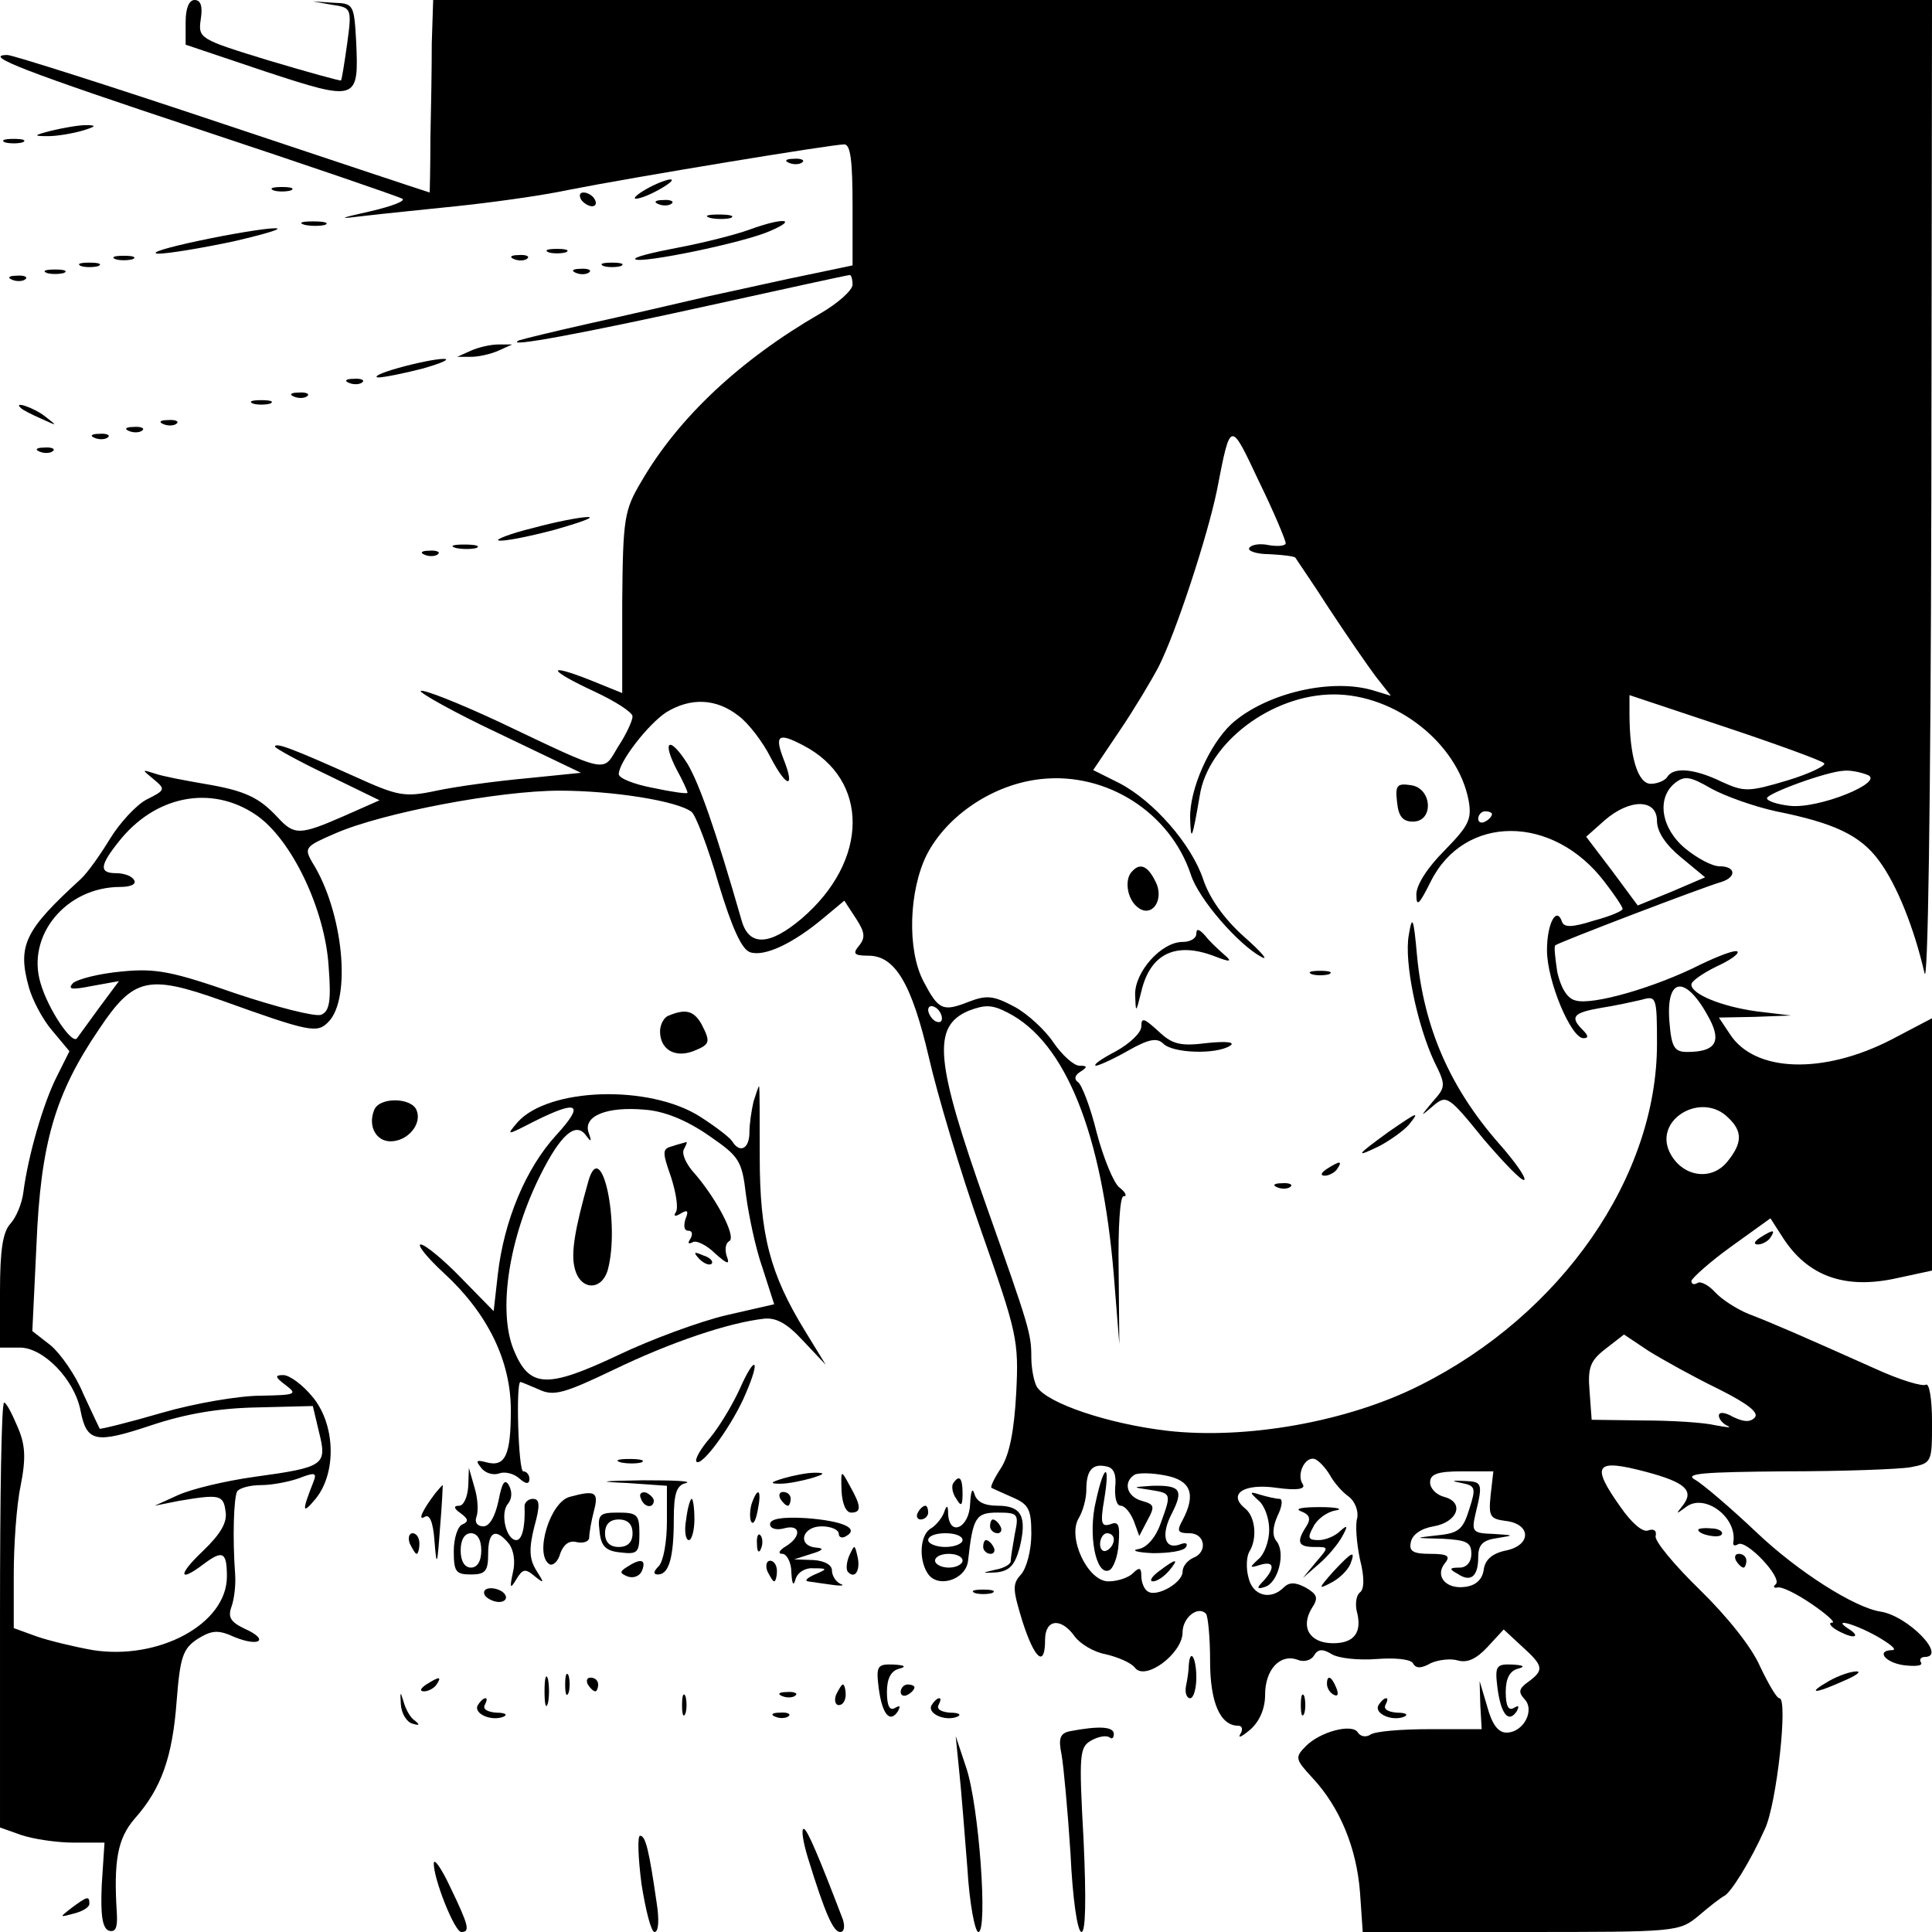 <?xml version="1.0" standalone="no"?>
<!DOCTYPE svg PUBLIC "-//W3C//DTD SVG 20010904//EN"
 "http://www.w3.org/TR/2001/REC-SVG-20010904/DTD/svg10.dtd">
<svg version="1.0" xmlns="http://www.w3.org/2000/svg"
 width="281pt" height="281pt" viewBox="0 0 281 281"
 preserveAspectRatio="xMidYMid meet">

<g transform="translate(0,281) scale(0.1,-0.1)"
fill="#000000" stroke="none">
<path d="M270 2778 l0 -33 116 -39 c134 -44 136 -43 132 44 -3 54 -4 55 -33
56 l-30 2 28 -5 c28 -4 29 -5 22 -56 -4 -29 -8 -53 -9 -54 -1 -1 -48 12 -105
29 -101 31 -103 32 -99 60 3 19 0 28 -9 28 -8 0 -13 -12 -13 -32z"/>
<path d="M628 2748 c0 -35 -1 -98 -2 -140 0 -43 -1 -78 -1 -78 -1 0 -136 45
-301 100 -164 55 -306 100 -313 100 -38 0 25 -24 284 -110 154 -51 285 -96
290 -99 6 -3 -15 -11 -45 -18 -49 -11 -50 -12 -10 -7 25 3 85 9 133 14 48 5
123 15 165 24 91 18 382 66 400 66 9 0 12 -24 12 -88 l0 -88 -62 -13 c-35 -7
-101 -22 -148 -32 -47 -11 -125 -29 -175 -40 -49 -11 -94 -22 -100 -24 -25
-12 97 11 278 51 109 24 200 44 203 44 2 0 4 -6 4 -14 0 -8 -21 -27 -47 -42
-116 -67 -206 -151 -260 -244 -25 -42 -27 -53 -28 -176 l0 -132 -47 19 c-66
26 -60 14 7 -17 30 -14 55 -30 55 -36 0 -6 -9 -26 -21 -44 -23 -38 -11 -41
-173 36 -60 28 -111 48 -114 45 -3 -2 48 -31 114 -62 l119 -57 -79 -8 c-44 -4
-103 -12 -131 -18 -47 -10 -56 -8 -120 21 -87 39 -115 50 -115 43 0 -2 34 -21
76 -41 l76 -37 -52 -23 c-64 -28 -72 -28 -96 -2 -27 29 -47 39 -107 49 -29 5
-61 11 -72 15 -19 6 -19 6 -2 -8 18 -15 18 -16 -10 -30 -15 -8 -39 -34 -53
-57 -14 -23 -33 -50 -43 -59 -81 -74 -92 -96 -75 -157 5 -18 20 -47 34 -63
l25 -30 -19 -38 c-19 -38 -41 -113 -48 -167 -2 -16 -10 -36 -19 -46 -11 -12
-15 -39 -15 -98 l0 -82 29 0 c34 0 79 -46 88 -91 9 -47 22 -49 103 -22 51 17
99 25 155 26 l80 2 9 -38 c12 -48 8 -51 -94 -65 -43 -6 -93 -18 -112 -27 l-33
-15 35 7 c59 10 65 9 68 -15 3 -16 -7 -33 -33 -58 -36 -34 -36 -47 1 -19 28
21 34 18 34 -18 0 -69 -99 -122 -195 -107 -28 5 -65 14 -82 20 l-33 12 0 78
c0 42 4 101 10 129 8 41 7 60 -5 87 -8 19 -16 34 -19 34 -4 0 -6 -139 -6 -309
l0 -309 31 -11 c18 -6 52 -11 76 -11 l45 0 -4 -61 c-2 -45 1 -63 10 -67 10 -3
13 4 12 24 -5 78 1 110 26 139 39 44 55 90 61 172 5 63 9 75 30 89 21 13 30
14 54 3 37 -15 51 -4 15 12 -21 10 -25 17 -19 33 4 12 6 32 5 46 -4 54 -2 112
3 121 4 5 19 9 35 9 16 0 41 5 55 10 23 9 26 8 21 -5 -17 -43 -17 -49 3 -25
31 38 29 109 -5 149 -14 17 -33 31 -42 31 -13 0 -12 -3 4 -15 17 -13 14 -14
-37 -15 -31 0 -96 -11 -144 -25 -48 -14 -89 -24 -90 -23 -1 2 -12 25 -24 51
-11 27 -33 58 -47 70 l-27 21 6 125 c6 148 27 220 91 314 50 75 71 80 178 42
128 -46 139 -48 155 -32 35 34 22 162 -23 233 -12 21 -10 23 34 42 69 30 238
62 326 62 77 0 172 -15 192 -31 6 -5 24 -52 39 -104 20 -66 34 -96 46 -100 21
-7 63 13 107 50 l30 25 17 -26 c13 -20 14 -28 4 -40 -9 -11 -7 -14 14 -14 39
0 63 -41 88 -148 12 -53 46 -167 76 -252 52 -148 55 -159 51 -236 -3 -56 -10
-90 -22 -109 -10 -15 -16 -28 -14 -29 2 -1 15 -7 31 -14 23 -10 27 -17 27 -53
0 -24 -7 -50 -15 -59 -13 -14 -12 -22 2 -68 18 -56 33 -68 33 -27 0 30 23 33
43 5 8 -11 28 -23 45 -26 17 -4 37 -12 43 -20 15 -19 69 21 69 52 0 21 22 39
34 27 3 -4 6 -35 6 -69 0 -61 15 -94 41 -94 6 0 7 -6 3 -12 -4 -7 2 -4 14 6
14 12 22 31 22 51 0 37 22 60 47 51 9 -4 20 -1 24 6 6 10 13 10 26 2 10 -6 39
-9 65 -7 26 2 49 0 53 -6 4 -8 12 -8 26 0 11 5 29 7 39 4 14 -4 27 2 43 19
l24 26 27 -25 c31 -28 32 -34 9 -51 -14 -10 -15 -15 -6 -25 16 -16 -1 -49 -26
-49 -12 0 -21 12 -28 38 l-11 37 1 -35 2 -35 -75 0 c-41 0 -80 -3 -87 -8 -6
-4 -14 -3 -18 3 -8 14 -56 1 -76 -20 -16 -16 -15 -19 10 -46 40 -43 64 -102
69 -166 l4 -58 230 0 c228 0 230 0 259 24 15 13 32 26 36 28 10 4 39 51 60 98
17 36 34 190 21 190 -4 0 -16 21 -28 46 -12 28 -48 73 -88 112 -37 36 -66 71
-64 78 2 8 -3 11 -11 8 -8 -3 -24 11 -40 34 -44 62 -37 71 38 51 56 -15 69
-27 53 -48 -11 -14 -11 -14 4 -3 27 21 75 -15 69 -51 -1 -5 2 -6 7 -3 12 7 64
-48 55 -58 -5 -4 -3 -6 2 -5 6 2 28 -9 50 -24 22 -15 35 -27 30 -27 -6 0 -3
-5 5 -10 8 -5 20 -10 25 -10 6 0 3 5 -5 10 -27 17 4 10 40 -10 19 -11 29 -19
23 -20 -25 0 -12 -18 16 -22 17 -2 28 -1 25 4 -3 4 0 8 5 8 34 0 -24 60 -64
66 -38 6 -120 58 -180 115 -38 36 -79 71 -90 77 -16 9 14 11 131 12 83 0 166
3 183 6 31 6 31 7 31 66 0 33 -4 57 -9 54 -5 -3 -38 7 -73 23 -105 47 -151 67
-185 80 -17 7 -39 21 -49 32 -9 10 -21 16 -25 13 -5 -3 -9 -2 -9 3 1 4 26 27
58 50 l57 41 18 -28 c36 -56 90 -76 166 -59 l51 11 0 183 0 184 -59 -31 c-99
-51 -199 -48 -235 8 l-16 24 52 1 53 2 -50 6 c-51 7 -95 25 -95 39 0 5 16 16
36 26 20 9 34 19 31 22 -3 3 -27 -6 -54 -19 -65 -33 -158 -60 -182 -52 -12 3
-21 19 -26 41 -3 20 -5 37 -3 39 4 4 216 85 241 92 23 7 22 23 -2 23 -11 0
-33 12 -50 26 -35 29 -42 73 -15 95 14 11 22 10 53 -8 20 -11 62 -26 94 -33
85 -17 123 -35 150 -72 26 -35 51 -98 66 -163 5 -25 9 236 10 688 l1 727
-1090 0 -1090 0 -2 -62z m1242 -728 c0 -4 -11 -5 -24 -3 -13 3 -26 1 -29 -4
-3 -4 10 -9 29 -9 19 -1 36 -3 38 -5 1 -2 24 -35 49 -74 25 -38 56 -83 68 -99
l22 -28 -23 7 c-62 20 -159 -3 -209 -48 -32 -30 -61 -95 -60 -137 1 -36 3 -31
14 33 12 77 105 147 195 147 90 0 180 -71 196 -154 5 -28 0 -37 -35 -73 -25
-25 -41 -50 -41 -64 0 -19 4 -15 21 19 49 98 178 98 253 -1 14 -18 26 -36 26
-39 0 -3 -19 -11 -42 -17 -31 -10 -43 -10 -46 -2 -8 24 -22 -2 -22 -41 0 -45
35 -128 53 -128 8 0 7 4 -1 12 -19 19 -14 25 26 32 20 3 47 9 60 12 21 6 22 4
22 -64 0 -194 -139 -394 -345 -497 -105 -53 -253 -79 -367 -66 -86 10 -175 40
-190 64 -4 7 -8 26 -8 43 0 34 -3 44 -65 219 -75 212 -80 262 -26 285 24 9 34
9 57 -3 84 -43 137 -176 154 -382 l8 -100 -1 108 c-1 61 2 107 7 107 6 0 3 6
-6 13 -8 6 -23 42 -33 80 -9 37 -22 70 -27 73 -6 4 -5 10 3 15 11 7 11 9 -1 9
-8 0 -25 15 -38 34 -12 18 -38 42 -57 52 -30 16 -40 17 -66 7 -38 -15 -44 -12
-66 30 -24 46 -21 132 5 184 30 58 98 103 167 110 95 10 187 -49 217 -139 11
-35 69 -102 103 -120 11 -6 -1 8 -26 30 -29 26 -50 56 -59 83 -17 51 -72 114
-122 140 l-38 19 39 58 c21 31 46 73 56 92 25 49 71 189 85 257 20 103 19 102
61 13 22 -45 39 -86 39 -90z m783 -320 c4 -3 -20 -15 -53 -25 -57 -17 -63 -17
-96 -2 -39 19 -70 22 -79 7 -3 -5 -14 -10 -24 -10 -19 0 -31 40 -31 102 l0 27
138 -46 c75 -25 141 -49 145 -53z m-1579 69 c15 -11 36 -39 47 -61 23 -44 36
-46 19 -3 -14 36 -8 40 28 21 97 -50 96 -168 -2 -252 -46 -39 -76 -41 -87 -4
-39 136 -62 200 -79 229 -26 41 -38 35 -16 -8 9 -16 16 -32 16 -34 0 -2 -22 1
-50 7 -27 5 -50 14 -50 20 0 18 43 73 69 90 36 22 73 20 105 -5z m1642 -86
c27 -10 -71 -50 -113 -45 -18 2 -33 7 -33 11 0 7 87 39 112 40 9 1 24 -2 34
-6z m-2344 -58 c52 -35 101 -138 106 -221 4 -51 1 -65 -11 -70 -9 -3 -64 11
-124 31 -92 32 -116 37 -166 32 -33 -3 -64 -11 -71 -17 -8 -9 -2 -10 28 -4
l39 7 -29 -39 c-15 -21 -30 -41 -32 -44 -7 -10 -42 42 -53 80 -21 69 37 140
116 140 15 0 24 4 20 10 -3 6 -15 10 -26 10 -25 0 -24 11 3 45 53 68 135 84
200 40z m2038 -9 c0 -16 13 -35 35 -53 l35 -29 -49 -21 -49 -20 -37 50 -38 50
27 24 c37 32 76 31 76 -1z m-240 10 c0 -3 -4 -8 -10 -11 -5 -3 -10 -1 -10 4 0
6 5 11 10 11 6 0 10 -2 10 -4z m317 -299 c17 -33 7 -47 -33 -47 -19 0 -23 7
-26 45 -5 66 25 67 59 2z m-1117 2 c0 -6 -4 -7 -10 -4 -5 3 -10 11 -10 16 0 6
5 7 10 4 6 -3 10 -11 10 -16z m1144 -145 c21 -20 20 -37 -2 -64 -24 -29 -67
-21 -84 15 -22 48 48 88 86 49z m-15 -394 c44 -22 60 -35 53 -42 -7 -7 -16 -6
-31 1 -12 7 -21 8 -21 2 0 -5 6 -12 13 -15 6 -3 -1 -2 -18 1 -16 4 -64 7 -105
7 l-75 1 -3 41 c-3 35 1 45 23 62 l27 21 36 -24 c21 -13 66 -38 101 -55z
m-565 -125 c6 -11 18 -25 28 -32 9 -7 14 -21 12 -31 -3 -9 -1 -36 4 -60 7 -27
6 -44 0 -48 -5 -4 -7 -15 -5 -26 9 -32 -3 -48 -34 -48 -34 0 -48 23 -31 51 10
15 8 20 -9 30 -15 8 -24 8 -32 0 -19 -19 -45 -12 -51 14 -4 14 -3 31 1 38 12
19 9 51 -6 63 -26 21 -2 37 46 30 29 -4 42 -2 38 5 -10 14 3 41 17 37 6 -2 16
-13 22 -23z m-312 -18 c-1 -15 2 -27 8 -27 6 0 14 -10 19 -22 l8 -22 12 23
c11 20 10 23 -8 28 -22 6 -28 27 -11 38 5 3 25 3 45 -1 37 -7 45 -27 25 -65
-9 -16 -7 -19 10 -19 23 0 27 -28 5 -36 -8 -4 -15 -12 -15 -20 0 -16 -37 -37
-50 -29 -6 3 -10 14 -10 23 0 12 -3 13 -12 4 -7 -7 -23 -12 -36 -12 -30 0 -60
64 -43 92 6 10 11 28 11 41 0 29 9 39 30 34 10 -2 14 -12 12 -30z m546 -12
c-3 -30 -1 -34 21 -37 38 -4 39 -35 2 -43 -20 -4 -31 -13 -33 -28 -2 -14 -11
-23 -27 -25 -28 -4 -45 16 -29 35 8 10 3 13 -22 13 -25 0 -31 4 -28 17 2 11
15 20 33 23 35 6 46 35 15 43 -11 3 -20 12 -20 21 0 12 11 16 46 16 l46 0 -4
-35z"/>
<path d="M2032 1643 c2 -20 8 -28 23 -28 31 0 28 49 -3 53 -20 3 -23 0 -20
-25z"/>
<path d="M1647 1543 c-12 -11 -8 -40 7 -52 21 -18 41 11 26 38 -11 22 -22 26
-33 14z"/>
<path d="M2049 1450 c-7 -39 12 -130 37 -184 17 -34 17 -37 -2 -58 -19 -23
-19 -23 1 -6 19 16 22 14 73 -49 30 -35 56 -62 59 -59 3 3 -14 27 -37 53 -71
81 -109 168 -119 273 -5 56 -7 60 -12 30z"/>
<path d="M1740 1452 c0 -7 -9 -12 -20 -12 -31 0 -70 -44 -69 -77 1 -27 1 -27
9 5 13 55 50 73 107 51 23 -9 26 -8 13 3 -8 7 -21 19 -27 27 -9 10 -13 11 -13
3z"/>
<path d="M1908 1393 c6 -2 18 -2 25 0 6 3 1 5 -13 5 -14 0 -19 -2 -12 -5z"/>
<path d="M1660 1317 c0 -9 -17 -25 -37 -36 -21 -11 -34 -20 -29 -21 4 0 26 10
47 22 30 17 42 19 51 10 14 -14 77 -16 97 -3 8 5 -4 7 -33 4 -39 -5 -51 -2
-71 17 -21 19 -25 21 -25 7z"/>
<path d="M2020 1164 c-47 -34 -51 -39 -14 -21 17 9 36 23 43 31 17 21 13 19
-29 -10z"/>
<path d="M1930 1110 c-9 -6 -10 -10 -3 -10 6 0 15 5 18 10 8 12 4 12 -15 0z"/>
<path d="M1858 1083 c7 -3 16 -2 19 1 4 3 -2 6 -13 5 -11 0 -14 -3 -6 -6z"/>
<path d="M1830 628 c9 -7 16 -26 16 -43 0 -16 -7 -36 -16 -43 -13 -12 -13 -13
3 -8 20 6 22 -4 5 -23 -11 -11 -10 -13 2 -9 19 6 30 49 17 66 -7 8 -6 21 1 37
7 14 8 25 3 25 -5 0 -18 3 -28 6 -16 5 -16 4 -3 -8z"/>
<path d="M1892 612 c13 -5 15 -11 8 -22 -15 -23 -12 -30 12 -30 21 0 21 0 2
-22 l-19 -23 23 20 c13 11 28 29 34 40 9 16 8 18 -3 8 -7 -7 -21 -13 -31 -13
-15 0 -17 3 -8 19 5 11 20 22 32 24 13 2 3 5 -22 5 -25 0 -38 -2 -28 -6z"/>
<path d="M1939 524 c-22 -25 -22 -26 -3 -16 12 6 24 18 28 27 8 21 3 19 -25
-11z"/>
<path d="M1594 627 c-12 -49 0 -109 19 -101 6 2 13 20 14 39 2 27 0 33 -12 28
-13 -4 -15 1 -9 36 9 54 0 53 -12 -2z m26 -56 c0 -6 -4 -13 -10 -16 -5 -3 -10
1 -10 9 0 9 5 16 10 16 6 0 10 -4 10 -9z"/>
<path d="M1673 643 c31 -5 31 -5 15 -49 -7 -20 -20 -35 -32 -37 -12 -2 -2 -5
21 -6 23 0 45 3 48 9 3 5 0 7 -8 4 -23 -9 -29 13 -13 44 18 35 13 42 -28 41
-30 -2 -30 -2 -3 -6z"/>
<path d="M1686 525 c-11 -8 -15 -15 -9 -15 6 0 16 7 23 15 16 19 11 19 -14 0z"/>
<path d="M2126 653 c20 -4 21 -7 11 -38 -9 -29 -15 -35 -46 -38 -35 -4 -35 -4
7 -5 35 -2 42 -5 42 -22 0 -12 -7 -20 -17 -20 -15 0 -16 -2 -3 -9 19 -13 30
-4 30 24 0 18 6 25 28 28 25 4 25 4 -6 6 -30 1 -32 3 -26 29 11 45 10 47 -16
48 -19 1 -20 0 -4 -3z"/>
<path d="M75 2620 c-27 -7 -27 -8 -5 -8 14 0 36 4 50 8 20 6 21 8 5 8 -11 0
-33 -4 -50 -8z"/>
<path d="M7 2603 c7 -2 19 -2 26 0 6 3 1 5 -13 5 -14 0 -19 -2 -13 -5z"/>
<path d="M1148 2573 c7 -3 16 -2 19 1 4 3 -2 6 -13 5 -11 0 -14 -3 -6 -6z"/>
<path d="M940 2535 c-14 -8 -20 -14 -15 -14 6 0 21 6 35 14 14 8 21 14 15 14
-5 0 -21 -6 -35 -14z"/>
<path d="M398 2533 c6 -2 18 -2 25 0 6 3 1 5 -13 5 -14 0 -19 -2 -12 -5z"/>
<path d="M845 2520 c3 -5 11 -10 16 -10 6 0 7 5 4 10 -3 6 -11 10 -16 10 -6 0
-7 -4 -4 -10z"/>
<path d="M958 2513 c7 -3 16 -2 19 1 4 3 -2 6 -13 5 -11 0 -14 -3 -6 -6z"/>
<path d="M1033 2493 c9 -2 23 -2 30 0 6 3 -1 5 -18 5 -16 0 -22 -2 -12 -5z"/>
<path d="M443 2483 c9 -2 23 -2 30 0 6 3 -1 5 -18 5 -16 0 -22 -2 -12 -5z"/>
<path d="M1090 2476 c-19 -7 -66 -19 -103 -26 -37 -7 -66 -14 -63 -17 7 -7
158 24 196 41 42 18 19 20 -30 2z"/>
<path d="M290 2460 c-47 -10 -74 -18 -60 -19 14 0 63 8 110 18 47 11 74 19 60
19 -14 0 -63 -8 -110 -18z"/>
<path d="M798 2443 c6 -2 18 -2 25 0 6 3 1 5 -13 5 -14 0 -19 -2 -12 -5z"/>
<path d="M168 2433 c6 -2 18 -2 25 0 6 3 1 5 -13 5 -14 0 -19 -2 -12 -5z"/>
<path d="M748 2433 c7 -3 16 -2 19 1 4 3 -2 6 -13 5 -11 0 -14 -3 -6 -6z"/>
<path d="M118 2423 c6 -2 18 -2 25 0 6 3 1 5 -13 5 -14 0 -19 -2 -12 -5z"/>
<path d="M878 2423 c6 -2 18 -2 25 0 6 3 1 5 -13 5 -14 0 -19 -2 -12 -5z"/>
<path d="M68 2413 c6 -2 18 -2 25 0 6 3 1 5 -13 5 -14 0 -19 -2 -12 -5z"/>
<path d="M838 2413 c7 -3 16 -2 19 1 4 3 -2 6 -13 5 -11 0 -14 -3 -6 -6z"/>
<path d="M18 2403 c7 -3 16 -2 19 1 4 3 -2 6 -13 5 -11 0 -14 -3 -6 -6z"/>
<path d="M685 2300 l-20 -9 20 0 c11 0 29 4 40 9 l20 9 -20 0 c-11 0 -29 -4
-40 -9z"/>
<path d="M580 2275 c-25 -7 -38 -13 -30 -14 8 0 38 6 65 13 28 8 41 14 30 14
-11 0 -40 -6 -65 -13z"/>
<path d="M508 2253 c7 -3 16 -2 19 1 4 3 -2 6 -13 5 -11 0 -14 -3 -6 -6z"/>
<path d="M428 2233 c7 -3 16 -2 19 1 4 3 -2 6 -13 5 -11 0 -14 -3 -6 -6z"/>
<path d="M368 2223 c6 -2 18 -2 25 0 6 3 1 5 -13 5 -14 0 -19 -2 -12 -5z"/>
<path d="M31 2216 c2 -2 15 -9 29 -15 24 -11 24 -11 6 3 -16 13 -49 24 -35 12z"/>
<path d="M238 2193 c7 -3 16 -2 19 1 4 3 -2 6 -13 5 -11 0 -14 -3 -6 -6z"/>
<path d="M188 2183 c7 -3 16 -2 19 1 4 3 -2 6 -13 5 -11 0 -14 -3 -6 -6z"/>
<path d="M138 2173 c7 -3 16 -2 19 1 4 3 -2 6 -13 5 -11 0 -14 -3 -6 -6z"/>
<path d="M58 2153 c7 -3 16 -2 19 1 4 3 -2 6 -13 5 -11 0 -14 -3 -6 -6z"/>
<path d="M775 2042 c-33 -8 -55 -17 -50 -18 6 -2 42 5 80 15 39 11 61 19 50
19 -11 0 -47 -7 -80 -16z"/>
<path d="M663 2013 c9 -2 23 -2 30 0 6 3 -1 5 -18 5 -16 0 -22 -2 -12 -5z"/>
<path d="M618 2003 c7 -3 16 -2 19 1 4 3 -2 6 -13 5 -11 0 -14 -3 -6 -6z"/>
<path d="M973 1333 c-7 -2 -13 -13 -13 -23 0 -26 21 -39 48 -29 25 10 26 13
12 40 -11 19 -23 22 -47 12z"/>
<path d="M1096 1208 c-3 -13 -6 -33 -6 -45 0 -24 -14 -31 -25 -13 -4 6 -25 22
-47 36 -74 47 -220 42 -265 -8 -17 -20 -17 -20 24 1 64 32 74 26 32 -20 -44
-48 -76 -124 -85 -203 l-6 -53 -47 48 c-26 27 -53 49 -59 49 -6 0 9 -19 34
-42 63 -58 97 -127 97 -199 0 -65 -8 -83 -35 -76 -15 4 -17 3 -8 -8 6 -8 18
-11 26 -8 8 3 21 0 29 -7 10 -9 15 -9 15 -1 0 6 -4 11 -9 11 -7 0 -11 130 -4
130 1 0 13 -5 27 -11 21 -10 36 -6 109 29 83 40 166 68 218 74 18 2 34 -7 57
-32 l33 -35 -30 49 c-51 83 -66 140 -66 254 0 56 0 102 -1 102 -1 0 -4 -10 -8
-22z m-66 -49 c45 -31 49 -36 55 -87 4 -30 14 -78 24 -106 l17 -53 -70 -16
c-38 -9 -109 -35 -157 -58 -104 -49 -129 -48 -152 8 -23 57 -7 162 39 254 29
58 51 78 66 58 8 -11 9 -10 4 4 -8 24 27 38 82 33 28 -2 60 -15 92 -37z"/>
<path d="M978 1143 c-15 -4 -15 -8 -2 -45 7 -22 11 -45 7 -51 -4 -6 -1 -7 7
-2 10 6 12 4 7 -8 -3 -10 -2 -17 4 -17 6 0 7 -5 3 -12 -4 -6 -3 -8 3 -5 5 4
21 -4 33 -16 18 -16 22 -17 17 -4 -3 9 -2 19 4 22 10 7 -20 64 -54 102 -10 12
-16 26 -12 32 3 6 5 10 3 10 -2 -1 -11 -3 -20 -6z"/>
<path d="M856 1093 c-20 -71 -26 -106 -20 -128 8 -32 39 -33 48 -2 18 67 -9
194 -28 130z"/>
<path d="M1017 979 c7 -7 15 -10 18 -7 3 3 -2 9 -12 12 -14 6 -15 5 -6 -5z"/>
<path d="M544 1195 c-9 -23 3 -45 24 -45 25 0 46 25 38 45 -7 19 -55 20 -62 0z"/>
<path d="M2560 1010 c-9 -6 -10 -10 -3 -10 6 0 15 5 18 10 8 12 4 12 -15 0z"/>
<path d="M1076 790 c-10 -22 -29 -54 -43 -71 -14 -16 -23 -32 -20 -35 8 -8 54
56 72 100 22 51 13 56 -9 6z"/>
<path d="M903 683 c9 -2 23 -2 30 0 6 3 -1 5 -18 5 -16 0 -22 -2 -12 -5z"/>
<path d="M681 648 c-1 -16 -7 -28 -13 -28 -9 0 -8 -4 2 -11 11 -8 12 -12 3
-16 -7 -2 -13 -20 -13 -39 0 -30 3 -34 25 -34 21 0 25 5 25 30 0 33 11 38 30
15 7 -9 10 -26 6 -42 -5 -23 -4 -25 5 -10 9 15 13 16 26 5 15 -12 15 -11 3 8
-10 16 -11 31 -3 63 9 32 8 41 -2 41 -7 0 -13 -6 -12 -12 1 -30 -4 -48 -12
-48 -15 0 -24 40 -12 53 6 8 6 18 1 27 -6 10 -10 3 -15 -23 -5 -23 -13 -37
-22 -37 -9 0 -13 6 -10 14 3 8 2 27 -3 43 l-8 28 -1 -27z m19 -93 c0 -16 -6
-25 -15 -25 -9 0 -15 9 -15 25 0 16 6 25 15 25 9 0 15 -9 15 -25z"/>
<path d="M1140 660 c-20 -6 -21 -8 -5 -8 11 0 31 4 45 8 20 6 21 8 5 8 -11 0
-31 -4 -45 -8z"/>
<path d="M1224 641 c1 -17 6 -31 14 -31 15 0 15 9 -2 39 -13 24 -13 24 -12 -8z"/>
<path d="M913 653 l57 -4 0 -52 c0 -29 -5 -58 -12 -65 -8 -8 -8 -12 -1 -12 16
0 23 25 23 80 0 38 4 50 18 53 9 3 -19 4 -63 4 -63 -1 -68 -2 -22 -4z"/>
<path d="M1386 652 c-2 -4 -1 -14 5 -22 7 -12 9 -10 9 8 0 23 -5 28 -14 14z"/>
<path d="M633 638 c-19 -25 -26 -41 -15 -34 7 4 12 -8 14 -36 3 -38 4 -36 8
20 3 34 4 62 4 62 -1 0 -6 -6 -11 -12z"/>
<path d="M1411 623 c-1 -35 -30 -49 -32 -15 0 13 -2 14 -6 2 -3 -8 -12 -19
-19 -23 -16 -9 -18 -45 -5 -65 14 -23 56 -10 59 18 7 63 11 70 43 70 30 0 31
-2 25 -31 -3 -17 -6 -35 -6 -40 0 -4 -10 -10 -22 -12 -21 -5 -21 -5 1 -4 19 2
27 10 34 36 11 45 3 61 -32 61 -20 0 -31 6 -34 18 -3 9 -5 2 -6 -15z m-11 -53
c0 -5 -11 -10 -25 -10 -14 0 -25 5 -25 10 0 6 11 10 25 10 14 0 25 -4 25 -10z
m0 -30 c0 -5 -9 -10 -20 -10 -11 0 -20 5 -20 10 0 6 9 10 20 10 11 0 20 -4 20
-10z"/>
<path d="M829 633 c-29 -7 -52 -84 -30 -98 5 -3 13 4 16 16 5 13 13 19 24 16
10 -2 18 1 18 7 0 6 3 24 7 39 7 27 2 30 -35 20z"/>
<path d="M932 631 c4 -13 18 -16 19 -4 0 4 -5 9 -11 12 -7 2 -11 -2 -8 -8z"/>
<path d="M1094 625 c-3 -8 -4 -20 -2 -27 3 -7 7 -1 10 15 6 29 1 36 -8 12z"/>
<path d="M1135 630 c3 -5 8 -10 11 -10 2 0 4 5 4 10 0 6 -5 10 -11 10 -5 0 -7
-4 -4 -10z"/>
<path d="M998 600 c-3 -16 -1 -30 4 -30 4 0 8 14 8 30 0 17 -2 30 -4 30 -2 0
-6 -13 -8 -30z"/>
<path d="M1335 610 c-3 -5 -1 -10 4 -10 6 0 11 5 11 10 0 6 -2 10 -4 10 -3 0
-8 -4 -11 -10z"/>
<path d="M872 583 c2 -22 9 -29 31 -31 24 -3 27 0 27 27 0 28 -3 31 -31 31
-27 0 -30 -3 -27 -27z m48 -3 c0 -13 -7 -20 -20 -20 -13 0 -20 7 -20 20 0 13
7 20 20 20 13 0 20 -7 20 -20z"/>
<path d="M1120 593 c0 -6 9 -9 20 -6 25 7 26 -12 3 -26 -10 -6 -12 -11 -5 -11
6 0 13 -12 13 -27 1 -17 3 -21 6 -10 3 10 14 17 26 16 21 0 21 -1 2 -9 -11 -5
-15 -9 -10 -10 6 -1 21 -3 35 -5 14 -2 19 -1 13 1 -7 3 -13 12 -13 20 0 8 -11
14 -27 15 l-28 1 25 8 c17 5 19 8 8 9 -29 2 -22 31 7 31 14 0 25 -5 25 -11 0
-5 5 -7 11 -3 19 11 -5 22 -59 26 -35 2 -52 -1 -52 -9z"/>
<path d="M1440 590 c0 -5 5 -10 11 -10 5 0 7 5 4 10 -3 6 -8 10 -11 10 -2 0
-4 -4 -4 -10z"/>
<path d="M2470 585 c0 -7 30 -13 34 -7 3 4 -4 9 -15 9 -10 1 -19 0 -19 -2z"/>
<path d="M596 565 c4 -8 8 -15 10 -15 2 0 4 7 4 15 0 8 -4 15 -10 15 -5 0 -7
-7 -4 -15z"/>
<path d="M1101 564 c0 -11 3 -14 6 -6 3 7 2 16 -1 19 -3 4 -6 -2 -5 -13z"/>
<path d="M1430 560 c0 -5 5 -10 11 -10 5 0 7 5 4 10 -3 6 -8 10 -11 10 -2 0
-4 -4 -4 -10z"/>
<path d="M1235 547 c-4 -10 -5 -21 -1 -24 10 -10 18 4 13 24 -4 17 -4 17 -12
0z"/>
<path d="M2525 540 c3 -5 8 -10 11 -10 2 0 4 5 4 10 0 6 -5 10 -11 10 -5 0 -7
-4 -4 -10z"/>
<path d="M912 531 c-11 -7 -11 -9 1 -14 9 -3 18 1 21 9 6 16 -2 18 -22 5z"/>
<path d="M1116 525 c4 -8 8 -15 10 -15 2 0 4 7 4 15 0 8 -4 15 -10 15 -5 0 -7
-7 -4 -15z"/>
<path d="M705 490 c3 -5 13 -10 21 -10 8 0 12 5 9 10 -3 6 -13 10 -21 10 -8 0
-12 -4 -9 -10z"/>
<path d="M1418 493 c6 -2 18 -2 25 0 6 3 1 5 -13 5 -14 0 -19 -2 -12 -5z"/>
<path d="M1729 388 c0 -7 -2 -21 -4 -30 -2 -10 1 -18 6 -18 5 0 9 14 9 30 0
29 -9 44 -11 18z"/>
<path d="M1278 355 c5 -38 16 -52 28 -34 4 8 3 9 -4 5 -8 -5 -12 3 -12 23 0
20 6 31 18 34 11 3 8 5 -8 6 -24 1 -26 -2 -22 -34z"/>
<path d="M2178 355 c5 -38 16 -52 28 -34 4 8 3 9 -4 5 -8 -5 -12 3 -12 23 0
20 6 31 18 34 11 3 8 5 -8 6 -24 1 -26 -2 -22 -34z"/>
<path d="M792 350 c0 -19 2 -27 5 -17 2 9 2 25 0 35 -3 9 -5 1 -5 -18z"/>
<path d="M822 360 c0 -14 2 -19 5 -12 2 6 2 18 0 25 -3 6 -5 1 -5 -13z"/>
<path d="M2660 365 c-33 -19 -21 -19 21 0 19 8 27 14 19 14 -8 0 -26 -6 -40
-14z"/>
<path d="M620 360 c-9 -6 -10 -10 -3 -10 6 0 15 5 18 10 8 12 4 12 -15 0z"/>
<path d="M855 360 c3 -5 8 -10 11 -10 2 0 4 5 4 10 0 6 -5 10 -11 10 -5 0 -7
-4 -4 -10z"/>
<path d="M1930 361 c0 -6 4 -13 10 -16 6 -3 7 1 4 9 -7 18 -14 21 -14 7z"/>
<path d="M1216 345 c-3 -8 -1 -15 4 -15 6 0 10 7 10 15 0 8 -2 15 -4 15 -2 0
-6 -7 -10 -15z"/>
<path d="M1310 349 c0 -5 5 -7 10 -4 6 3 10 8 10 11 0 2 -4 4 -10 4 -5 0 -10
-5 -10 -11z"/>
<path d="M583 331 c1 -14 9 -26 17 -28 10 -3 11 -2 4 4 -7 4 -14 17 -17 28 -5
16 -5 15 -4 -4z"/>
<path d="M992 330 c0 -14 2 -19 5 -12 2 6 2 18 0 25 -3 6 -5 1 -5 -13z"/>
<path d="M1138 343 c7 -3 16 -2 19 1 4 3 -2 6 -13 5 -11 0 -14 -3 -6 -6z"/>
<path d="M1892 330 c0 -14 2 -19 5 -12 2 6 2 18 0 25 -3 6 -5 1 -5 -13z"/>
<path d="M695 330 c-7 -12 19 -24 37 -17 7 3 3 6 -10 6 -13 1 -20 5 -17 11 3
6 4 10 1 10 -3 0 -8 -5 -11 -10z"/>
<path d="M1355 330 c-7 -12 19 -24 37 -17 7 3 3 6 -10 6 -13 1 -20 5 -17 11 3
6 4 10 1 10 -3 0 -8 -5 -11 -10z"/>
<path d="M2005 330 c-7 -12 19 -24 37 -17 7 3 3 6 -10 6 -13 1 -20 5 -17 11 3
6 4 10 1 10 -3 0 -8 -5 -11 -10z"/>
<path d="M1128 313 c7 -3 16 -2 19 1 4 3 -2 6 -13 5 -11 0 -14 -3 -6 -6z"/>
<path d="M1556 292 c-14 -3 -17 -10 -12 -34 3 -17 9 -82 13 -144 3 -65 10
-114 16 -114 6 0 7 47 3 134 -7 127 -6 135 12 145 11 6 22 7 26 4 3 -3 6 -1 6
5 0 11 -22 12 -64 4z"/>
<path d="M1395 235 c3 -27 8 -92 12 -142 3 -51 11 -93 16 -93 14 0 1 185 -18
240 l-15 45 5 -50z"/>
<path d="M1175 108 c25 -81 37 -108 47 -108 6 0 7 8 4 18 -34 89 -52 132 -57
132 -4 0 -1 -19 6 -42z"/>
<path d="M933 70 c6 -38 14 -70 19 -70 6 0 7 18 3 43 -11 76 -16 97 -24 97 -4
0 -3 -31 2 -70z"/>
<path d="M631 100 c-1 -21 30 -100 40 -100 13 0 11 9 -16 65 -13 28 -24 43
-24 35z"/>
<path d="M104 35 c-18 -14 -18 -14 4 -8 12 3 22 9 22 14 0 12 -3 11 -26 -6z"/>
</g>
</svg>
